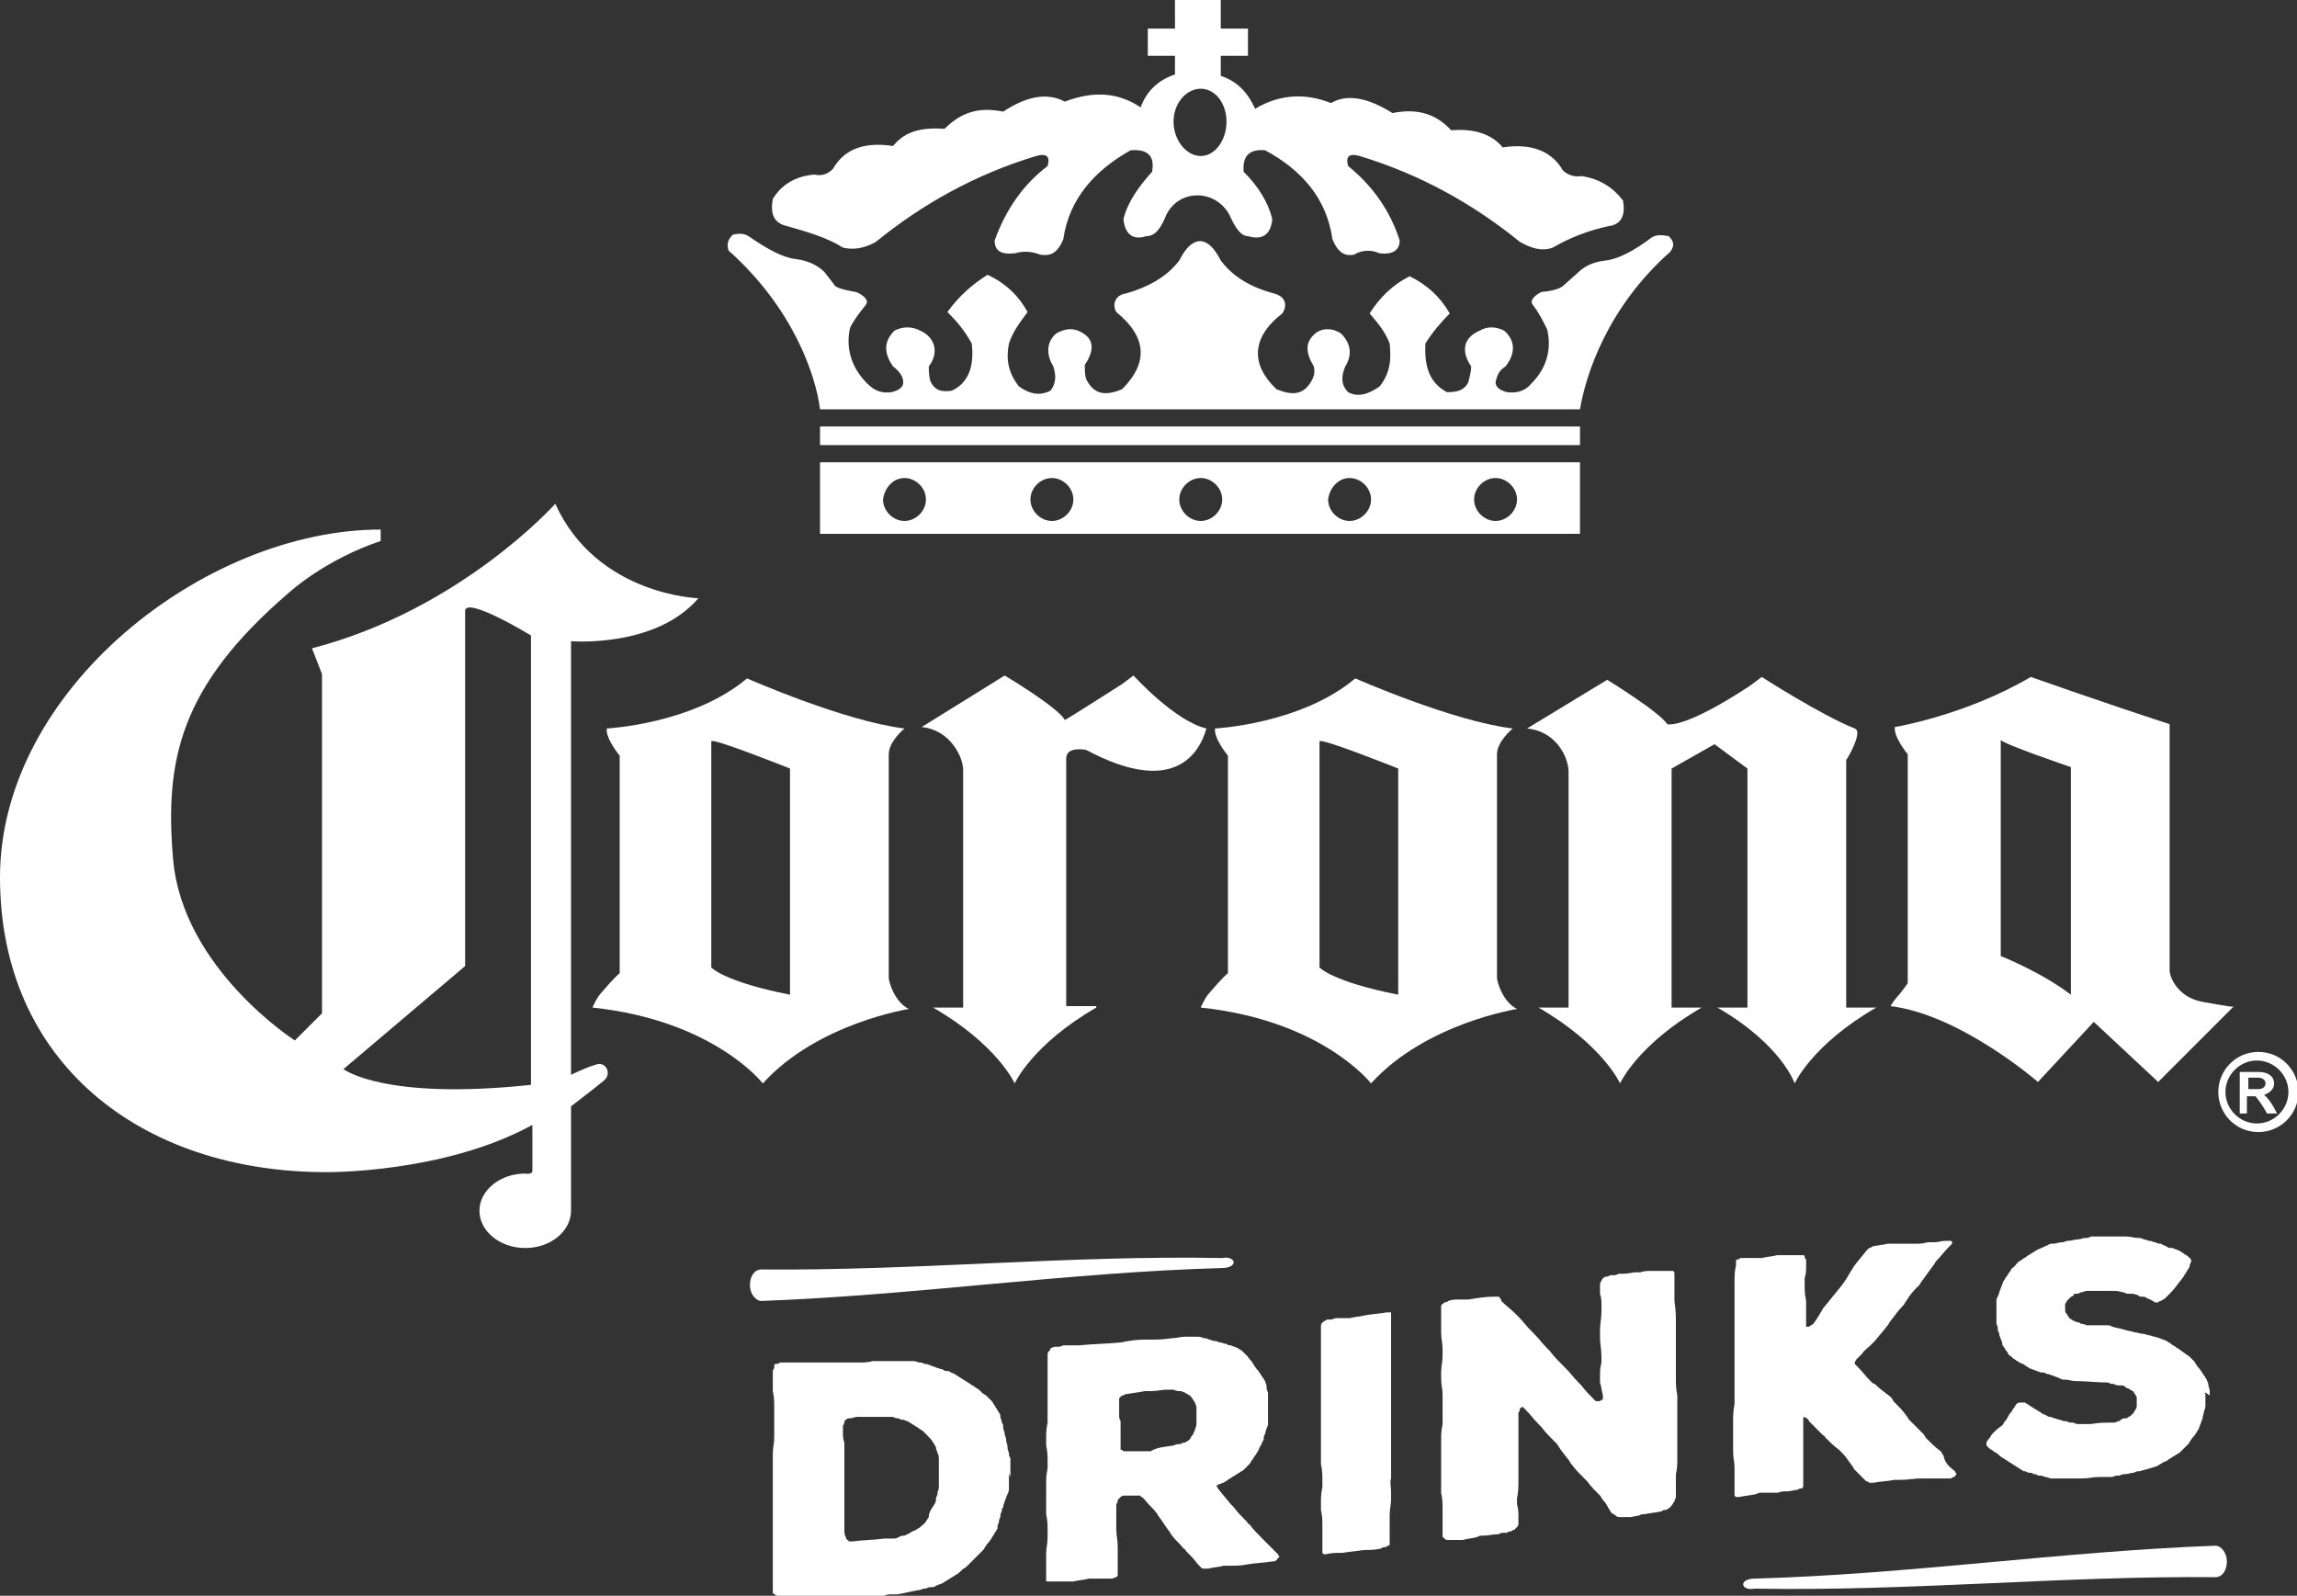 <?xml version="1.0" encoding="utf-8"?>
<!-- Generator: Adobe Illustrator 22.1.0, SVG Export Plug-In . SVG Version: 6.00 Build 0)  -->
<svg version="1.1" id="Layer_1" xmlns="http://www.w3.org/2000/svg" xmlns:xlink="http://www.w3.org/1999/xlink" x="0px" y="0px"
	 viewBox="0 0 160.5 111.5" style="enable-background:new 0 0 160.5 111.5;" xml:space="preserve">
<rect x="0" y="0" width="160.5" height="111.5" fill="#333333" stroke="none"/>
<style type="text/css">
	.st0{fill:#FFFFFF;}
</style>
<g>
	<g>
		<g>
			<path class="st0" d="M70.5,103.1c0,0.2,0,0.2,0,0.4c0,0.2,0,0.3,0,0.5c0,0.1,0,0.2-0.1,0.4c-0.1,0.2-0.1,0.3-0.2,0.5
				c0,0.1-0.1,0.2-0.1,0.4c-0.1,0.1-0.1,0.2-0.1,0.3c-0.1,0.2-0.1,0.2-0.1,0.4c-0.1,0.2-0.1,0.2-0.1,0.4c-0.1,0.1-0.1,0.2-0.1,0.4
				c-0.1,0.2-0.2,0.3-0.3,0.5c-0.1,0.1-0.1,0.2-0.2,0.3c-0.1,0.2-0.2,0.2-0.3,0.4c-0.1,0.1-0.1,0.2-0.2,0.3
				c-0.2,0.2-0.2,0.2-0.4,0.4c-0.2,0.2-0.3,0.3-0.5,0.5c-0.1,0.1-0.2,0.2-0.3,0.3c-0.2,0.1-0.3,0.2-0.5,0.4
				c-0.1,0.1-0.2,0.1-0.3,0.2c-0.2,0.1-0.3,0.2-0.5,0.3c-0.1,0.1-0.2,0.1-0.3,0.2c-0.2,0.1-0.3,0.1-0.5,0.2
				c-0.1,0.1-0.2,0.1-0.4,0.1c-0.2,0-0.2,0.1-0.4,0.1c-0.2,0-0.2,0.1-0.4,0.1c-0.6,0.1-0.9,0.2-1.5,0.3c-0.1,0-0.2,0-0.4,0
				c-0.2,0-0.3,0-0.5,0.1c-0.2,0-0.2,0-0.4,0c-0.3,0-0.5,0-0.8,0c-0.2,0-0.4,0-0.6,0c-0.2,0-0.2,0-0.4,0c-0.3,0-0.5,0-0.8,0.1
				c-0.2,0-0.4,0-0.6,0c-0.2,0-0.2,0-0.4,0c-0.1,0-0.2,0-0.4,0c-0.6,0-1.1,0-1.7,0c-0.1,0-0.2,0-0.4,0c-0.4,0-0.6-0.1-1-0.1
				c-0.1,0-0.1-0.1-0.2-0.1c0,0-0.1-0.1-0.1-0.1c0-0.1,0-0.1,0-0.2c0-0.1,0-0.2,0-0.4c0-0.1,0-0.1,0-0.2c0-0.3,0-0.4,0-0.7
				c0-0.1,0-0.2,0-0.3c0-0.2,0-0.3,0-0.5c0-0.1,0-0.2,0-0.3c0-0.1,0-0.2,0-0.4c0-0.1,0-0.2,0-0.4c0-0.5,0-0.7,0-1.2
				c0-0.1,0-0.2,0-0.4c0-0.5,0-0.7,0-1.2c0-0.1,0-0.2,0-0.3c0-0.2,0-0.3,0-0.5c0-0.1,0-0.2,0-0.3c0-0.2,0-0.2,0-0.4
				c0-0.1,0-0.2,0-0.4c0-0.2,0-0.4,0-0.6c0-0.2,0-0.2,0-0.4c0-0.1,0-0.1,0-0.2c0-0.2,0-0.2,0-0.4c0-0.5,0.1-0.7,0.1-1.2
				c0-0.1,0-0.2,0-0.4c0-0.5,0-0.7,0-1.2c0-0.1,0-0.2,0-0.4c0-0.5,0-0.7-0.1-1.2c0-0.4,0-0.5,0-0.9c0-0.1,0-0.2,0-0.4
				c0-0.1,0-0.2,0.1-0.3c0-0.1,0-0.2,0-0.2c0-0.1,0.1-0.1,0.1-0.1c0.1,0,0.2,0,0.3-0.1c0.2,0,0.2,0,0.4,0c0.1,0,0.2,0,0.4,0
				c0.2,0,0.2,0,0.4,0c0.7,0,1.4,0,2.1,0c0.2,0,0.2,0,0.4,0c0.5,0,0.7,0,1.2,0c0.1,0,0.1,0,0.2,0c0.2,0,0.3,0,0.4,0
				c0.4,0,0.6,0,1-0.1c0.1,0,0.2,0,0.4,0c0.2,0,0.2,0,0.4,0c0.2,0,0.4,0,0.6,0c0.3,0,0.5,0,0.8,0c0.2,0,0.2,0,0.4,0
				c0.2,0,0.4,0,0.6,0.1c0.2,0,0.2,0,0.4,0.1c0.1,0,0.2,0,0.4,0.1c0.3,0.1,0.5,0.2,0.9,0.3c0.1,0.1,0.2,0.1,0.4,0.1
				c0.1,0.1,0.2,0.1,0.4,0.2c0.1,0.1,0.2,0.1,0.3,0.2c0.3,0.2,0.5,0.3,0.8,0.5c0.1,0.1,0.2,0.1,0.3,0.2c0.1,0.1,0.2,0.1,0.3,0.2
				c0.2,0.2,0.3,0.3,0.5,0.4c0.1,0.1,0.1,0.1,0.2,0.2c0.1,0.1,0.1,0.1,0.2,0.2c0.1,0.1,0.1,0.2,0.2,0.3c0.1,0.2,0.2,0.3,0.3,0.5
				c0.1,0.1,0.1,0.2,0.1,0.3c0,0.1,0.1,0.2,0.1,0.4c0.1,0.1,0.1,0.2,0.1,0.4c0,0.1,0.1,0.2,0.1,0.4c0,0.1,0.1,0.2,0.1,0.4
				c0,0.2,0.1,0.3,0.1,0.5c0,0.1,0,0.2,0.1,0.4c0,0.2,0,0.2,0.1,0.4c0,0.1,0,0.2,0,0.4c0,0.2,0,0.3,0,0.5c0,0.1,0,0.2,0,0.4
				C70.5,102.9,70.5,103,70.5,103.1z M65.1,105.4c0.1-0.1,0.1-0.2,0.2-0.3c0.1-0.2,0.1-0.2,0.1-0.4c0-0.1,0.1-0.2,0.1-0.3
				c0-0.2,0.1-0.3,0.1-0.5c0-0.1,0-0.2,0-0.3c0-0.2,0-0.3,0-0.5c0-0.3,0-0.4,0-0.7c0-0.1,0-0.2,0-0.4c0-0.2,0-0.3-0.1-0.5
				c0-0.1-0.1-0.2-0.1-0.3c0-0.1,0-0.1,0-0.1c-0.1-0.1-0.1-0.2-0.2-0.3c-0.1-0.2-0.2-0.3-0.4-0.5c0,0-0.1-0.1-0.1-0.1
				c-0.1-0.1-0.1-0.1-0.2-0.2c-0.1-0.1-0.2-0.1-0.3-0.2c-0.1-0.1-0.2-0.1-0.3-0.2c-0.2-0.1-0.3-0.2-0.5-0.3c-0.1,0-0.2-0.1-0.3-0.1
				c-0.1,0-0.2,0-0.3-0.1c-0.2,0-0.2,0-0.4-0.1c-0.2,0-0.4,0-0.6,0c-0.2,0-0.2,0-0.4,0c-0.2,0-0.4,0-0.6,0c-0.2,0-0.3,0-0.5,0
				c-0.1,0-0.2,0-0.4,0c-0.2,0-0.3,0.1-0.5,0.1c-0.1,0-0.2,0-0.3,0.1c0,0-0.1,0.1-0.1,0.1c0,0.1,0,0.2-0.1,0.3c0,0.1,0,0.1,0,0.2
				c0,0.1,0,0.2,0,0.3c0,0.3,0,0.4,0.1,0.7c0,0.1,0,0.2,0,0.4c0,0.2,0,0.3,0,0.5c0,0.1,0,0.2,0,0.4c0,0.1,0,0.2,0,0.4
				c0,0.1,0,0.2,0,0.4c0,0.2,0,0.3,0,0.5c0,0.4,0,0.7,0,1.1c0,0.2,0,0.2,0,0.4c0,0.1,0,0.2,0,0.4c0,0.2,0,0.3,0,0.5
				c0,0.1,0,0.2,0,0.3c0,0.2,0,0.3,0,0.5c0,0.1,0,0.2,0,0.3c0,0.2,0,0.3,0.1,0.5c0,0.1,0.1,0.2,0.1,0.2c0.1,0,0.1,0.1,0.1,0.1
				c0.1,0,0.2,0,0.3,0c0.7-0.1,1.5-0.1,2.2-0.2c0.2,0,0.3,0,0.6,0c0.2,0,0.2,0,0.4-0.1c0.2-0.1,0.2-0.1,0.4-0.1
				c0.2-0.1,0.2-0.1,0.4-0.2c0.1-0.1,0.2-0.1,0.4-0.2c0.1-0.1,0.2-0.1,0.3-0.2c0.2-0.2,0.3-0.2,0.4-0.4c0.1-0.1,0.1-0.2,0.2-0.3
				C64.9,105.7,65,105.6,65.1,105.4z"/>
			<path class="st0" d="M89.2,109c-0.1,0.1-0.2,0.1-0.3,0.1c-0.6,0.1-1.1,0.1-1.7,0.2c-0.5,0.1-0.8,0.1-1.3,0.1c-0.2,0-0.2,0-0.4,0
				c-0.4,0.1-0.6,0.1-1.1,0.2c-0.1,0-0.2,0-0.3,0c-0.1,0-0.1,0-0.2-0.1c-0.1-0.1-0.1-0.1-0.2-0.2c-0.3-0.4-0.5-0.6-0.8-0.9
				c-0.1-0.1-0.1-0.2-0.2-0.2c-0.3-0.4-0.5-0.5-0.8-0.9c-0.1-0.1-0.1-0.2-0.2-0.3c-0.3-0.4-0.4-0.6-0.7-1c-0.1-0.1-0.1-0.2-0.2-0.3
				c-0.3-0.4-0.5-0.5-0.8-0.9c-0.1-0.1-0.1-0.1-0.2-0.2c-0.1,0-0.1,0-0.1-0.1c-0.1,0-0.2,0-0.3,0c-0.3,0-0.5,0-0.8,0
				c-0.1,0-0.2,0-0.3,0.1c-0.1,0.1-0.1,0.1-0.2,0.2c0,0.1,0,0.2-0.1,0.3c0,0.5,0,0.8,0,1.3c0,0.1,0,0.2,0,0.4c0,0.5,0.1,0.8,0.1,1.3
				c0,0.1,0,0.2,0,0.4c0,0.2,0,0.3,0,0.5c0,0.1,0,0.2,0,0.4c0,0.1,0,0.2,0,0.4c0,0.1,0,0.2,0,0.3c0,0-0.1,0.1-0.1,0.1
				c-0.1,0-0.2,0.1-0.3,0.1c-0.2,0-0.2,0-0.4,0c-0.5,0-0.7,0-1.2,0c-0.4,0.1-0.7,0.1-1.1,0.2c-0.2,0-0.2,0-0.4,0c-0.4,0-0.7,0-1.1,0
				c-0.1,0-0.2,0-0.3,0c-0.1,0-0.1,0-0.1-0.1c0-0.1,0-0.1,0-0.2c0-0.1,0-0.2,0-0.3c0-0.1,0-0.2,0-0.3c0-0.2,0-0.4,0-0.6
				c0-0.1,0-0.2,0-0.4c0-0.5,0.1-0.7,0.1-1.2c0-0.1,0-0.2,0-0.4c0-0.5,0-0.7-0.1-1.2c0-0.1,0-0.2,0-0.4c0-0.5,0-0.7,0-1.2
				c0-0.1,0-0.2,0-0.4c0-0.5,0-0.7,0.1-1.2c0-0.1,0-0.2,0-0.4c0-0.5,0-0.7-0.1-1.2c0-0.1,0-0.2,0-0.4c0-0.5,0-0.7,0.1-1.2
				c0-0.1,0-0.2,0-0.4c0-0.5,0-0.7,0-1.2c0-0.1,0-0.2,0-0.4c0-0.5,0-0.7,0-1.2c0-0.1,0-0.2,0-0.4c0-0.3,0-0.4,0-0.7
				c0-0.1,0-0.2,0-0.3c0-0.1,0-0.1,0-0.1c0-0.1,0-0.2,0.1-0.3c0.1-0.1,0.1-0.1,0.1-0.2c0.1,0,0.2-0.1,0.3-0.1c0.1,0,0.1,0,0.2,0
				c0.1,0,0.2,0,0.4-0.1c0.4,0,0.6,0,1.1,0c1-0.1,1.9-0.1,2.9-0.2c0.5-0.1,1.1-0.2,1.6-0.2c0.2,0,0.2,0,0.4,0c0.6,0,0.9,0,1.6-0.1
				c0.4,0,0.5-0.1,0.9-0.1c0.2,0,0.2,0,0.4,0c0.1,0,0.2,0,0.4,0c0.2,0,0.3,0,0.5,0.1c0.1,0,0.2,0,0.4,0.1c0.1,0,0.2,0.1,0.4,0.1
				c0.2,0,0.2,0.1,0.4,0.1c0.1,0,0.2,0.1,0.4,0.1c0.1,0.1,0.2,0.1,0.3,0.1c0.2,0.1,0.3,0.1,0.5,0.2c0.1,0.1,0.2,0.1,0.3,0.2
				c0.1,0.1,0.1,0.1,0.2,0.2c0.1,0.1,0.1,0.1,0.2,0.2c0.1,0.2,0.2,0.2,0.3,0.4c0.1,0.1,0.1,0.2,0.2,0.3c0.1,0.2,0.2,0.2,0.3,0.4
				c0.1,0.1,0.1,0.2,0.2,0.3c0.1,0.1,0.1,0.2,0.2,0.3c0,0.1,0.1,0.2,0.1,0.4c0,0.1,0,0.2,0.1,0.4c0,0.1,0,0.2,0,0.4
				c0,0.2,0,0.3,0,0.5c0,0.1,0,0.2,0,0.4c0,0.1,0,0.2,0,0.4c0,0.2,0,0.2,0,0.4c0,0.2,0,0.2-0.1,0.4c0,0.1-0.1,0.2-0.1,0.4
				c-0.1,0.1-0.1,0.2-0.1,0.4c-0.1,0.1-0.1,0.2-0.2,0.4c-0.1,0.1-0.1,0.2-0.2,0.4c-0.1,0.1-0.1,0.2-0.2,0.3
				c-0.1,0.1-0.1,0.2-0.2,0.3c-0.1,0.1-0.1,0.2-0.2,0.3c-0.2,0.2-0.2,0.2-0.4,0.4c-0.1,0.1-0.2,0.1-0.3,0.2
				c-0.2,0.1-0.3,0.2-0.5,0.3c-0.1,0.1-0.2,0.1-0.3,0.2c-0.1,0.1-0.2,0.1-0.3,0.2c-0.1,0-0.2,0.1-0.3,0.1c-0.1,0-0.1,0.1-0.2,0.1
				c0,0.1,0.1,0.1,0.1,0.2c0.3,0.4,0.5,0.6,0.9,1.1c0.1,0.1,0.1,0.1,0.2,0.2c0.3,0.4,0.5,0.6,0.9,1c0.1,0.1,0.1,0.2,0.2,0.2
				c0.3,0.4,0.5,0.6,0.9,1c0.1,0.1,0.1,0.1,0.2,0.2c0.3,0.3,0.4,0.4,0.7,0.7c0.1,0.1,0.1,0.1,0.2,0.2c0,0.1,0.1,0.1,0.1,0.2
				C89.3,108.8,89.3,108.9,89.2,109z M82,101c0.2-0.1,0.3-0.1,0.5-0.1c0.1-0.1,0.2-0.1,0.3-0.1c0.1-0.1,0.2-0.1,0.3-0.2
				c0.1-0.1,0.1-0.2,0.2-0.3c0.1-0.1,0.1-0.2,0.2-0.4c0-0.1,0.1-0.2,0.1-0.4c0-0.1,0-0.2,0-0.4c0-0.2,0-0.2,0-0.4c0-0.2,0-0.2,0-0.4
				c0-0.1-0.1-0.2-0.1-0.3c-0.1-0.1-0.1-0.2-0.2-0.3c-0.1-0.1-0.1-0.2-0.2-0.2c-0.1-0.1-0.2-0.1-0.3-0.2c-0.1,0-0.2-0.1-0.3-0.1
				c-0.2,0-0.3,0-0.5-0.1c-0.2,0-0.2,0-0.4,0c-0.5,0-0.7,0.1-1.2,0.1c-0.2,0-0.2,0-0.4,0c-0.5,0.1-0.7,0.1-1.2,0.2
				c-0.1,0-0.2,0-0.3,0.1c-0.1,0-0.1,0-0.2,0.1c-0.1,0.1-0.1,0.1-0.1,0.1c0,0.1,0,0.2,0,0.3c0,0.2,0,0.3,0,0.5c0,0.1,0,0.2,0,0.4
				c0,0.2,0,0.2,0.1,0.4c0,0.2,0,0.2,0,0.4c0,0.5,0,0.8,0,1.3c0,0.1,0,0.2,0,0.2c0,0.1,0,0.1,0,0.1c0.1,0,0.1,0,0.2,0.1
				c0.1,0,0.2,0,0.3,0c0.5,0,0.7,0,1.2,0c0.2,0,0.2,0,0.4,0C80.9,101.1,81.4,101.1,82,101z"/>
			<path class="st0" d="M97.2,104.3c0,0.1,0,0.2,0,0.4c0,0.5-0.1,0.7-0.1,1.2c0,0.1,0,0.2,0,0.4c0,0.5,0,0.8,0,1.3
				c0,0.1,0,0.2,0,0.3c0,0,0,0.1-0.1,0.1c-0.1,0-0.1,0.1-0.2,0.1c-0.1,0-0.2,0-0.3,0.1c-0.5,0.1-0.7,0.1-1.2,0.1
				c-0.6,0.1-0.9,0.1-1.5,0.2c-0.5,0-0.7,0-1.2,0.1c-0.1,0-0.1,0-0.1,0c0,0,0,0-0.1-0.1c0-0.1,0-0.1,0-0.2c0-0.2,0-0.3,0-0.6
				c0-0.1,0-0.2,0-0.4c0-0.1,0-0.2,0-0.3c0-0.1,0-0.2,0-0.3c0-0.5,0-0.7-0.1-1.2c0-0.1,0-0.2,0-0.4c0-0.5,0-0.7,0.1-1.2
				c0-0.1,0-0.2,0-0.4c0-0.5,0-0.7-0.1-1.2c0-0.1,0-0.2,0-0.4c0-0.5,0-0.7,0-1.2c0-0.7,0-1.3,0-2c0-0.5,0-0.8,0-1.2
				c0-0.1,0-0.2,0-0.4c0-0.5,0-0.7,0-1.2c0-0.7,0-1.3,0-2c0-0.5,0-0.7,0-1.2c0-0.1,0-0.2,0.1-0.3c0.1,0,0.1-0.1,0.1-0.1
				c0.1,0,0.1,0,0.2-0.1c0.1,0,0.1,0,0.2,0c0.1,0,0.2,0,0.4-0.1c0.2,0,0.3,0,0.6,0c0.2,0,0.2,0,0.4,0c0.4-0.1,0.7-0.1,1.1-0.2
				c0.6-0.1,0.9-0.1,1.5-0.2c0.1,0,0.2,0,0.3,0c0,0.1,0,0.1,0,0.1c0,0.1,0,0.1,0,0.2c0,0.2,0,0.4,0,0.6c0,0.1,0,0.2,0,0.4
				c0,0.7,0,1.5,0,2.2c0,0.5,0,0.7,0,1.2c0,0.1,0,0.2,0,0.4c0,0.5,0,0.8,0,1.3c0,0.1,0,0.2,0,0.4c0,0.5,0,0.7,0,1.2
				c0,0.1,0,0.2,0,0.4c0,0.5,0,0.7,0,1.2c0,0.7,0,1.3,0,2C97.1,103.6,97.2,103.8,97.2,104.3z"/>
			<path class="st0" d="M117.1,92.4c0,0.1,0,0.2,0,0.4c0,1.1,0,2.2,0,3.4c0,0.5,0,0.8,0.1,1.3c0,0.1,0,0.2,0,0.4c0,1,0,2,0,3
				c0,0.2,0,0.2,0,0.4c0,0.1,0,0.1,0,0.2c0,0.2,0,0.2,0,0.4c0,0.4,0,0.7-0.1,1.1c0,0.5,0,0.8,0,1.3c0,0.1,0,0.2,0,0.3
				c0,0.1-0.1,0.2-0.1,0.3c-0.1,0.1-0.1,0.2-0.2,0.3c-0.1,0.1-0.1,0.1-0.2,0.2c-0.1,0-0.1,0.1-0.2,0.1c-0.1,0-0.2,0-0.3,0.1
				c-0.5,0.1-0.7,0.1-1.2,0.2c-0.2,0-0.2,0-0.4,0.1c-0.2,0-0.4,0.1-0.6,0.1c-0.2,0-0.2,0-0.4,0c-0.1,0-0.2,0-0.3,0
				c-0.1,0-0.2,0-0.3-0.1c-0.1-0.1-0.2-0.1-0.3-0.2c-0.1-0.1-0.1-0.2-0.2-0.3c-0.1-0.2-0.2-0.4-0.4-0.6c-0.1-0.1-0.1-0.2-0.2-0.3
				c-0.4-0.4-0.6-0.6-0.9-1c-0.1-0.1-0.1-0.1-0.2-0.2c-0.4-0.4-0.6-0.6-0.9-1c-0.1-0.1-0.1-0.2-0.2-0.3c-0.3-0.4-0.5-0.6-0.8-1.1
				c-0.1-0.1-0.1-0.1-0.2-0.2c-0.4-0.4-0.6-0.6-0.9-1c-0.1-0.1-0.1-0.1-0.2-0.2c-0.4-0.4-0.5-0.6-0.9-1c-0.1-0.1-0.1-0.1-0.2-0.2
				c-0.1,0-0.1,0.1-0.2,0.1c0,0.1,0,0.2-0.1,0.3c0,0.5,0,0.7,0,1.1c0,0.1,0,0.2,0,0.4c0,0.5,0,0.7,0,1.1c0,0.1,0,0.2,0,0.4
				c0,0.5,0,0.8,0,1.3c0,0.1,0,0.2,0,0.4c0,0.5,0,0.8-0.1,1.3c0,0.1,0,0.2,0,0.4c0.1,0.4,0.1,0.5,0.1,0.9c0,0.1,0,0.2,0,0.4
				c0,0.1,0,0.2-0.1,0.3c-0.1,0.1-0.1,0.1-0.2,0.2c-0.1,0-0.1,0-0.2,0.1c-0.1,0-0.2,0-0.3,0.1c-0.1,0-0.1,0-0.2,0
				c-0.2,0-0.2,0-0.4,0.1c-0.4,0-0.7,0.1-1.1,0.1c-0.2,0-0.2,0-0.4,0.1c-0.4,0.1-0.6,0.1-1,0.2c-0.2,0-0.2,0-0.4,0
				c-0.1,0-0.2,0-0.4,0c-0.1,0-0.2,0-0.3,0c-0.1,0-0.1-0.1-0.2-0.1c0-0.1-0.1-0.1-0.1-0.1c0-0.1,0-0.1,0-0.2c0-0.1,0-0.1,0-0.2
				c0-0.1,0-0.2,0-0.3c0-0.3,0-0.5,0-0.8c0-0.1,0-0.2,0-0.4c0-0.5,0-0.7-0.1-1.2c0-0.1,0-0.2,0-0.4c0-0.9,0-1.9,0-2.8
				c0-0.1,0-0.2,0-0.4c0-0.5,0-0.7,0.1-1.2c0-0.1,0-0.2,0-0.4c0-0.6,0-0.9,0-1.6c0-0.5-0.1-0.7-0.1-1.2c0-0.1,0-0.2,0-0.4
				c0-0.5,0.1-0.7,0.1-1.2c0-0.1,0-0.2,0-0.4c0-0.5-0.1-0.7-0.1-1.2c0-0.1,0-0.2,0-0.4c0-0.2,0-0.3,0-0.5c0-0.1,0-0.2,0-0.3
				c0-0.1,0-0.2,0-0.3c0-0.1,0-0.2,0-0.3c0-0.1,0-0.1,0.1-0.2c0.1,0,0.1-0.1,0.1-0.1c0.1,0,0.2,0,0.3-0.1c0.3-0.1,0.4-0.1,0.7-0.1
				c0.3,0,0.4,0,0.7,0c0.6-0.1,1.2-0.2,1.8-0.2c0.1,0,0.2,0,0.3,0c0,0,0.1,0,0.1,0.1c0.1,0.1,0.1,0.1,0.1,0.2c0.4,0.4,0.6,0.5,1,0.9
				c0.1,0.1,0.1,0.1,0.2,0.2c0.4,0.4,0.5,0.6,0.9,1c0.1,0.1,0.1,0.1,0.2,0.2c0.4,0.4,0.5,0.6,0.9,1c0.1,0.1,0.1,0.1,0.2,0.2
				c0.3,0.4,0.5,0.6,0.9,1c0.1,0.1,0.1,0.1,0.2,0.2c0.4,0.4,0.5,0.6,0.9,1c0.1,0.1,0.1,0.1,0.2,0.2c0.3,0.4,0.5,0.6,0.9,1
				c0.1,0.1,0.1,0.1,0.2,0.1c0.1,0,0.1,0,0.2,0c0.1-0.1,0.1-0.1,0.2-0.1c0-0.1,0-0.2,0-0.3c-0.1-0.4-0.1-0.6-0.2-0.9
				c0-0.1,0-0.2,0-0.4c0-0.4,0-0.6,0.1-1c0-0.1,0-0.2,0-0.4c0-0.6-0.1-0.8-0.1-1.4c0-0.1,0-0.2,0-0.4c0-0.6,0.1-0.8,0.1-1.4
				c0-0.1,0-0.2,0-0.4c0-0.3,0-0.5-0.1-0.8c0-0.2,0-0.3,0-0.6c0-0.1,0-0.2,0.1-0.3c0-0.1,0.1-0.1,0.1-0.2c0.1,0,0.1-0.1,0.2-0.1
				c0.1,0,0.2,0,0.3-0.1c0.1,0,0.1,0,0.2,0c0.2,0,0.2,0,0.4-0.1c0.4,0,0.6,0,1.1-0.1c0.2,0,0.2,0,0.4,0c0.3-0.1,0.5-0.1,0.8-0.1
				c0.1,0,0.2,0,0.4,0c0.2,0,0.3,0,0.6,0c0.1,0,0.2,0,0.3,0c0.1,0,0.1,0,0.2,0c0.1,0.1,0.1,0.1,0.1,0.1c0,0.1,0,0.2,0,0.3
				c0,0.1,0,0.1,0,0.2c0,0.2,0,0.2,0,0.4c0,0.3,0,0.4,0,0.7c0,0.1,0,0.2,0,0.4C117.1,91.6,117.1,91.9,117.1,92.4z"/>
			<path class="st0" d="M136.6,102.8c0,0.1,0.1,0.1,0.1,0.2c0,0,0,0.1-0.1,0.1c0,0.1,0,0.1-0.1,0.1c-0.1,0-0.1,0.1-0.2,0.1
				c-0.1,0-0.2,0-0.3,0c-0.5,0-0.8,0-1.3,0c-0.2,0-0.2,0-0.4,0c-0.6,0-0.9,0.1-1.5,0.1c-0.2,0-0.2,0-0.4,0c-0.6,0.1-0.9,0.1-1.5,0.2
				c-0.1,0-0.2,0-0.3,0c-0.1-0.1-0.1-0.1-0.2-0.1c-0.3-0.3-0.5-0.5-0.8-0.8c-0.1-0.1-0.1-0.2-0.2-0.3c-0.3-0.4-0.4-0.6-0.7-0.9
				c-0.1-0.1-0.1-0.1-0.2-0.2c-0.4-0.3-0.6-0.5-0.9-0.8c-0.1-0.1-0.1-0.2-0.2-0.2c-0.3-0.3-0.5-0.5-0.8-0.8
				c-0.1-0.1-0.1-0.1-0.2-0.2c0-0.1-0.1-0.1-0.1-0.2c-0.1,0-0.1,0-0.2-0.1c-0.1,0-0.1,0.1-0.1,0.1c0,0.1,0,0.2,0,0.3
				c0,0.6,0,0.9,0,1.6c0,0.5,0,0.7,0,1.2c0,0.1,0,0.2,0,0.4c0,0.2,0,0.3,0,0.5c0,0.1,0,0.2,0,0.3c0,0.1,0,0.2,0,0.3
				c0,0.1,0,0.1,0,0.2c0,0-0.1,0.1-0.1,0.1c-0.1,0-0.2,0-0.3,0.1c-0.3,0-0.4,0.1-0.7,0.1c-0.3,0-0.4,0-0.7,0.1c-0.4,0-0.7,0-1.1,0
				c-0.2,0-0.2,0-0.4,0.1c-0.5,0.1-0.7,0.1-1.2,0.2c-0.1,0-0.1,0-0.2,0c0,0-0.1-0.1-0.1-0.1c0-0.1,0-0.1,0-0.2c0-0.1,0-0.2,0-0.3
				c0-0.1,0-0.2,0-0.4c0-0.2,0-0.3,0-0.6c0-0.2,0-0.2,0-0.4c0-0.5-0.1-0.7-0.1-1.2c0-0.6,0-1,0-1.6c0-0.1,0-0.2,0-0.4
				c0-0.5,0-0.8,0.1-1.3c0-0.1,0-0.2,0-0.4c0-0.6,0-1,0-1.6c0-0.5,0-0.7,0-1.2c0-0.1,0-0.2,0-0.4c0-0.5,0-0.8,0-1.3
				c0-0.1,0-0.2,0-0.4c0-0.9,0-1.9,0-2.8c0-0.1,0-0.2,0-0.4c0-0.5,0-0.7,0.1-1.2c0-0.1,0-0.2,0-0.3c0,0,0-0.1,0.1-0.1
				c0.1,0,0.1,0,0.2-0.1c0.1,0,0.2,0,0.4,0c0.3,0,0.4,0,0.7,0c0.2,0,0.2,0,0.4,0c0.4-0.1,0.7-0.1,1.1-0.2c0.2,0,0.2,0,0.4,0
				c0.4,0,0.7,0,1.1,0c0.1,0,0.2,0,0.3,0c0,0,0.1,0,0.1,0.1c0,0.1,0,0.1,0.1,0.2c0,0.1,0,0.1,0,0.2c0,0.1,0,0.2,0,0.3
				c0,0.3,0,0.5-0.1,0.8c0,0.1,0,0.2,0,0.4c0,0.5,0,0.7,0.1,1.2c0,0.1,0,0.2,0,0.4c0,0.5,0,0.7,0,1.2c0,0.1,0,0.1,0,0.2
				c0.1,0,0.1,0,0.2,0c0.1-0.1,0.2-0.1,0.3-0.2c0.3-0.4,0.4-0.6,0.7-1.1c0.4-0.5,0.9-1.1,1.3-1.6c0.3-0.4,0.4-0.6,0.7-1.1
				c0.1-0.1,0.1-0.2,0.2-0.3c0.3-0.4,0.5-0.6,0.8-1c0.1-0.1,0.1-0.1,0.2-0.2c0.1,0,0.1,0,0.2-0.1c0.4-0.1,0.7-0.1,1.1-0.2
				c0.2,0,0.2,0,0.4,0c0.6,0,0.9,0,1.5,0c0.4,0,0.5,0,0.9-0.1c0.2,0,0.2,0,0.4,0c0.4,0,0.5-0.1,0.9-0.1c0.1,0,0.2,0,0.3,0
				c0,0,0.1,0,0.1,0.1c0,0,0,0,0,0c0,0,0,0,0,0.1c-0.1,0.1-0.1,0.1-0.2,0.2c-0.4,0.4-0.5,0.6-0.9,1c-0.1,0.1-0.1,0.2-0.2,0.3
				c-0.3,0.4-0.5,0.7-0.8,1.1c-0.1,0.1-0.1,0.2-0.2,0.3c-0.4,0.4-0.6,0.6-0.9,1.1c-0.1,0.1-0.1,0.2-0.2,0.3
				c-0.4,0.4-0.5,0.6-0.9,1.1c-0.1,0.1-0.1,0.2-0.2,0.3c-0.3,0.4-0.5,0.6-0.9,1.1c-0.1,0.1-0.2,0.2-0.3,0.3
				c-0.2,0.2-0.4,0.3-0.6,0.6c-0.1,0.1-0.2,0.2-0.3,0.3c-0.1,0.1-0.1,0.1-0.1,0.1c0,0.1-0.1,0.1-0.1,0.2c0,0.1,0,0.1,0,0.1
				c0.1,0.1,0.1,0.1,0.2,0.2c0.4,0.4,0.5,0.6,0.9,1c0.1,0.1,0.2,0.2,0.3,0.2c0.4,0.4,0.6,0.5,1.1,0.9c0.1,0.1,0.1,0.1,0.2,0.3
				c0.4,0.4,0.6,0.6,0.9,1c0.1,0.1,0.1,0.2,0.2,0.3c0.4,0.4,0.6,0.6,1,1c0.1,0.1,0.1,0.2,0.2,0.3c0.4,0.4,0.6,0.6,1,0.9
				c0.1,0.1,0.1,0.2,0.2,0.3C135.9,102.2,136.1,102.4,136.6,102.8z"/>
			<path class="st0" d="M154.1,97.4c0,0.2,0,0.2,0,0.4c0,0.2,0,0.2,0,0.4c0,0.1,0,0.2-0.1,0.4c0,0.2-0.1,0.3-0.1,0.5
				c0,0.1-0.1,0.2-0.1,0.3c-0.1,0.2-0.1,0.3-0.2,0.5c-0.1,0.1-0.1,0.2-0.2,0.3c-0.1,0.2-0.2,0.2-0.3,0.4c-0.1,0.1-0.1,0.2-0.2,0.3
				c-0.1,0.1-0.2,0.2-0.3,0.3c-0.1,0.1-0.2,0.2-0.3,0.3c-0.2,0.1-0.3,0.2-0.5,0.3c-0.1,0.1-0.2,0.1-0.3,0.2
				c-0.1,0.1-0.2,0.1-0.4,0.2c-0.1,0.1-0.2,0.1-0.3,0.2c-0.2,0.1-0.3,0.1-0.6,0.2c-0.3,0.1-0.4,0.1-0.7,0.2c-0.2,0-0.2,0-0.4,0.1
				c-0.2,0-0.4,0.1-0.6,0.1c-0.1,0-0.2,0-0.4,0.1c-0.2,0-0.3,0-0.5,0.1c-0.1,0-0.2,0-0.3,0c-0.2,0-0.3,0-0.6,0
				c-0.5,0-0.7,0.1-1.2,0.1c-0.2,0-0.3,0-0.5,0c-0.1,0-0.2,0-0.3,0c-0.2,0-0.3,0-0.6,0c-0.1,0-0.2,0-0.4,0c-0.2,0-0.2,0-0.4,0
				c-0.1,0-0.2-0.1-0.4-0.1c-0.2-0.1-0.3-0.1-0.5-0.1c-0.1-0.1-0.2-0.1-0.3-0.1c-0.1-0.1-0.2-0.1-0.4-0.1c-0.1-0.1-0.2-0.1-0.3-0.1
				c-0.1-0.1-0.2-0.1-0.3-0.2c-0.3-0.2-0.5-0.3-0.8-0.5c-0.1-0.1-0.2-0.1-0.3-0.2c-0.2-0.1-0.3-0.2-0.4-0.3
				c-0.1-0.1-0.2-0.1-0.3-0.2c-0.1-0.1-0.2-0.1-0.3-0.2c-0.1-0.1-0.1-0.1-0.2-0.2c0-0.1,0-0.1,0-0.2c0-0.1,0.1-0.1,0.1-0.2
				c0,0,0.1-0.1,0.1-0.1c0.1-0.1,0.1-0.2,0.2-0.3c0.3-0.3,0.4-0.4,0.7-0.6c0.1-0.1,0.1-0.2,0.2-0.3c0.2-0.2,0.2-0.4,0.4-0.6
				c0.1-0.1,0.1-0.2,0.2-0.3c0.1-0.1,0.1-0.2,0.2-0.3c0.1-0.1,0.2-0.1,0.3-0.1c0.1,0,0.2,0,0.3,0c0.1,0.1,0.2,0.1,0.3,0.2
				c0.3,0.2,0.5,0.3,0.8,0.5c0.1,0.1,0.2,0.1,0.4,0.2c0.1,0.1,0.2,0.1,0.3,0.1c0.2,0.1,0.3,0.1,0.6,0.2c0.1,0,0.2,0.1,0.4,0.1
				c0.2,0,0.2,0.1,0.4,0.1c0.2,0,0.2,0,0.4,0.1c0.2,0,0.3,0,0.6,0c0.2,0,0.2,0,0.4,0c0.6-0.1,0.9-0.1,1.5-0.1c0.2,0,0.2,0,0.4-0.1
				c0.1,0,0.1,0,0.2-0.1c0.1-0.1,0.2-0.1,0.4-0.1c0.1-0.1,0.2-0.1,0.3-0.2c0.1-0.1,0.1-0.1,0.2-0.2c0-0.1,0.1-0.1,0.1-0.2
				c0.1-0.1,0.1-0.2,0.1-0.3c0-0.2,0-0.2,0-0.4c0-0.1,0-0.1,0-0.2c-0.1-0.1-0.1-0.2-0.2-0.3c0-0.1-0.1-0.1-0.1-0.1
				c-0.1-0.1-0.2-0.1-0.3-0.2c-0.1,0-0.1,0-0.2-0.1c-0.1-0.1-0.2-0.1-0.4-0.1c-0.2,0-0.2,0-0.4-0.1c-0.2,0-0.2,0-0.4-0.1
				c-0.8,0-1.5-0.1-2.3-0.1c-0.3,0-0.4-0.1-0.7-0.1c-0.2,0-0.2,0-0.4-0.1c-0.2-0.1-0.3-0.1-0.5-0.2c-0.1,0-0.2-0.1-0.4-0.1
				c-0.1-0.1-0.2-0.1-0.4-0.1c-0.3-0.1-0.5-0.2-0.8-0.3c-0.1-0.1-0.2-0.1-0.3-0.2c-0.1-0.1-0.2-0.1-0.4-0.2
				c-0.1-0.1-0.2-0.1-0.3-0.2c-0.2-0.1-0.2-0.2-0.4-0.3c-0.1-0.1-0.1-0.2-0.2-0.3c-0.1-0.1-0.1-0.2-0.2-0.3
				c-0.1-0.1-0.1-0.2-0.1-0.3c-0.1-0.2-0.1-0.3-0.2-0.5c0-0.1,0-0.2-0.1-0.3c0-0.2,0-0.3-0.1-0.5c0-0.3,0-0.4,0-0.7
				c0-0.1,0-0.2,0-0.4c0-0.2,0-0.3,0-0.5c0-0.1,0-0.2,0.1-0.3c0-0.1,0.1-0.2,0.1-0.3c0-0.1,0.1-0.2,0.1-0.3c0.1-0.2,0.1-0.3,0.2-0.5
				c0.1-0.1,0.1-0.2,0.2-0.3c0.1-0.1,0.1-0.2,0.2-0.3c0.1-0.1,0.1-0.2,0.2-0.3c0.2-0.1,0.2-0.2,0.4-0.4c0.1-0.1,0.2-0.1,0.3-0.2
				c0.1-0.1,0.2-0.1,0.3-0.2c0.1-0.1,0.2-0.1,0.3-0.2c0.2-0.1,0.3-0.2,0.5-0.3c0.3-0.1,0.4-0.2,0.7-0.3c0.1-0.1,0.2-0.1,0.4-0.1
				c0.2,0,0.3-0.1,0.6-0.1c0.2,0,0.2-0.1,0.4-0.1c0.3,0,0.4-0.1,0.7-0.1c0.2,0,0.3-0.1,0.5-0.1c0.2,0,0.2,0,0.4-0.1
				c0.1,0,0.2,0,0.4,0c0.2,0,0.2,0,0.4,0c0.3,0,0.4,0,0.7,0c0.1,0,0.2,0,0.4,0c0.1,0,0.1,0,0.2,0c0.2,0,0.2,0,0.4,0
				c0.3,0,0.5,0.1,0.8,0.1c0.2,0,0.2,0,0.4,0.1c0.2,0,0.2,0.1,0.4,0.1c0.2,0,0.2,0.1,0.4,0.1c0.2,0.1,0.2,0.1,0.4,0.1
				c0.1,0.1,0.2,0.1,0.4,0.2c0.1,0.1,0.2,0.1,0.4,0.1c0.2,0.1,0.3,0.1,0.5,0.2c0.1,0.1,0.2,0.1,0.3,0.2c0.1,0.1,0.2,0.1,0.3,0.2
				c0.1,0.1,0.1,0.1,0.2,0.2c0,0.1,0,0.1,0,0.2c-0.1,0.1-0.1,0.2-0.1,0.3c-0.1,0.2-0.2,0.3-0.3,0.5c-0.1,0.1-0.1,0.2-0.2,0.3
				c-0.4,0.5-0.5,0.7-0.9,1.1c-0.1,0.1-0.2,0.2-0.3,0.3c-0.1,0.1-0.2,0.1-0.3,0.2c-0.1,0-0.1,0-0.2,0.1c-0.1,0-0.1,0-0.2,0
				c-0.1,0-0.1-0.1-0.2-0.1c-0.1-0.1-0.2-0.1-0.4-0.2c-0.1-0.1-0.2-0.1-0.4-0.1c-0.1,0-0.1,0-0.2-0.1c-0.1,0-0.2-0.1-0.4-0.1
				c-0.1,0-0.1,0-0.2,0c-0.2,0-0.2,0-0.4-0.1c-0.2,0-0.3-0.1-0.6-0.1c-0.2,0-0.2,0-0.4,0c-0.2,0-0.4,0-0.6,0c-0.2,0-0.4,0-0.6,0
				c-0.2,0-0.2,0-0.4,0c-0.2,0-0.2,0.1-0.4,0.1c-0.2,0.1-0.2,0.1-0.4,0.1c-0.1,0-0.1,0-0.1,0.1c-0.1,0.1-0.2,0.1-0.3,0.2
				c0,0.1-0.1,0.1-0.1,0.1c-0.1,0.1-0.1,0.2-0.2,0.3c0,0.1,0,0.2,0,0.4c0,0.1,0,0.2,0.1,0.3c0.1,0.1,0.1,0.2,0.2,0.3
				c0.1,0.1,0.2,0.1,0.3,0.2c0.1,0,0.2,0.1,0.3,0.1c0.1,0,0.1,0,0.2,0.1c0.1,0,0.2,0,0.4,0.1c0.2,0,0.4,0,0.6,0c0.3,0,0.5,0,0.8,0
				c0.2,0,0.2,0,0.4,0.1c0.3,0.1,0.5,0.1,0.8,0.2c0.3,0.1,0.5,0.1,0.8,0.2c0.2,0,0.3,0.1,0.6,0.1c0.1,0,0.2,0.1,0.4,0.1
				c0.3,0.1,0.4,0.1,0.7,0.2c0.2,0.1,0.3,0.1,0.5,0.2c0.1,0.1,0.2,0.1,0.3,0.2c0.1,0.1,0.2,0.1,0.3,0.2c0.1,0.1,0.2,0.1,0.3,0.2
				c0.3,0.2,0.4,0.3,0.7,0.5c0.1,0.1,0.2,0.2,0.3,0.3c0.1,0.1,0.1,0.2,0.2,0.3c0.1,0.2,0.2,0.2,0.3,0.4c0.1,0.1,0.1,0.2,0.2,0.3
				c0.1,0.1,0.1,0.2,0.2,0.3c0,0.1,0.1,0.2,0.1,0.3c0,0.2,0.1,0.3,0.1,0.5c0,0.1,0,0.2,0,0.3C154,97.2,154,97.3,154.1,97.4z"/>
		</g>
		<g>
			<g>
				<path class="st0" d="M121.8,110.7c0-0.2,0.3-0.4,0.8-0.4c10.8-0.3,21.4-1.9,32.2-2.3c0.4,0,0.8,0.5,0.8,1.1l0,0
					c0,0.6-0.3,1.1-0.8,1.1c-10.7-0.1-21.4,1-32.2,0.8C122.1,111.1,121.8,110.9,121.8,110.7L121.8,110.7z"/>
			</g>
			<g>
				<path class="st0" d="M86.2,88.2c0,0.2-0.3,0.4-0.8,0.4c-10.8,0.3-21.4,1.9-32.2,2.3c-0.4,0-0.8-0.5-0.8-1.1l0,0
					c0-0.6,0.3-1.1,0.8-1.1c10.7,0.1,21.4-1,32.2-0.8C85.9,87.8,86.2,88,86.2,88.2L86.2,88.2z"/>
			</g>
		</g>
	</g>
	<g>
		<path class="st0" d="M48.8,41.8c0,0-7.1-0.2-10-6.6c0,0-6.6,7.4-17,10.1l0.7,1.8v23.7l-1.9,1.9c0,0-7.8-5-8.5-12.6
			c-0.6-6.9,0.4-12.1,8.1-18.7c0,0,2.5-2.3,6.4-3.6V37C14.3,37,0,48.2,0,61.3c0,12.9,9.8,20.6,22.8,20.6c0,0,8.2,0.1,14.4-3.3v3.2
			c0,0.3-0.5,0.2-0.5,0.2c-1.8,0-3.2,1.2-3.2,2.6c0,1.4,1.4,2.6,3.2,2.6c1.8,0,3.2-1.2,3.2-2.6v-7.3c0,0,1.7-1.3,2.3-1.8
			c0.6-0.5,0.1-1.4-0.6-1.1c-0.7,0.2-1.7,0.7-1.7,0.7V44.8C39.9,44.8,45.8,45.3,48.8,41.8 M37.1,75.8c-10.3,1.1-13.1-1.1-13.1-1.1
			l8.5-7.2V42.7c0-1.1,4.6,1.7,4.6,1.7V75.8z"/>
		<path class="st0" d="M116.6,16.5c-0.5-0.1-0.9-0.1-1.2,0.1c-1.2,0.9-2.3,1.5-3.2,1.6c-0.9,0.1-1.5,0.4-2,0.9l-0.9,0.8
			c-0.1,0.1-0.4,0.4-1.6,0.5c-0.2,0.1-0.9,0.5-0.6,0.9c0.4,0.5,0.7,1.1,1,1.7c0.3,1.2,0.1,2.6-1.1,3.8c-0.4,0.5-1,0.7-1.7,0.6
			c-0.4-0.1-0.8-0.3-0.8-0.7c0.1-0.4,0.2-0.8,0.7-1.1c0.7-0.9,0.7-1.8-0.1-2.5c-0.6-0.3-1.2-0.3-1.7,0c-1.2,0.5-1.3,1.5-0.6,2.5
			c0,0.3-0.1,0.7-0.2,1.1c-0.3,0.6-0.8,0.7-1.5,0.7c-1.1-0.6-1.6-1.6-1.5-3.4c0.5-0.8,1.1-1.5,1.7-2.1c-0.7-1.2-1.6-2-2.8-2.6
			c-1.2,0.6-2.1,1.5-2.8,2.6c0.6,0.7,1.1,1.3,1.4,2.1c0.1,1,0.1,2-0.7,3c-0.7,0.5-1.5,0.8-2.2,0.4c-0.5-0.5-0.5-1.1-0.2-1.8
			c0.5-0.8,0.4-1.6-0.3-2.3c-0.6-0.4-1.3-0.4-1.8,0c-0.7,0.6-0.7,1.3-0.1,2.3c0.1,0.4,0,0.7-0.1,0.9c-0.6,1.2-1.5,1.1-2.5,0.7
			c-1.8-1.7-1.8-3.6,0.4-5.3c0.4-0.6,0.2-1.2-0.6-1.4c-1.5-0.4-2.8-1.1-3.7-2.3c-0.9-1.8-2-1.8-2.9,0c-0.9,1.2-2.3,1.9-3.7,2.3
			c-0.8,0.1-1,0.8-0.7,1.3c2.2,1.8,2.2,3.6,0.4,5.4c-1,0.4-1.9,0.5-2.5-0.7c-0.1-0.3-0.1-0.6-0.1-1c0.6-0.9,0.7-1.7-0.1-2.2
			c-0.6-0.4-1.2-0.4-1.9,0c-0.7,0.6-0.7,1.5-0.2,2.3c0.2,0.6,0.2,1.2-0.2,1.7c-0.8,0.4-1.5,0.2-2.2-0.3c-0.8-1-0.9-2-0.7-3
			c0.3-0.9,0.8-1.5,1.3-2.2c-0.6-1.1-1.5-2-2.8-2.6c-1.1,0.7-2,1.5-2.8,2.6c0.7,0.7,1.2,1.3,1.7,2.2c0.2,1.7-0.3,2.8-1.4,3.3
			c-0.7,0.1-1.2,0-1.5-0.7c-0.1-0.4-0.1-0.7-0.1-1c0.7-0.9,0.5-2-0.6-2.5c-0.6-0.3-1.2-0.3-1.8,0c-0.7,0.7-0.8,1.5-0.1,2.5
			c0.4,0.3,0.7,0.7,0.7,1c0.1,0.5-0.4,0.7-0.8,0.8c-0.7,0.1-1.2-0.1-1.7-0.6c-1.2-1.2-1.5-2.6-1.2-3.9c0.3-0.6,0.7-1.1,1.1-1.6
			c0.3-0.4-0.4-0.8-0.7-0.9c-1.2-0.2-1.5-0.4-1.5-0.5L57.6,19c-0.5-0.5-1.2-0.8-2-0.9c-0.9-0.1-2-0.7-3.3-1.6
			c-0.3-0.2-0.7-0.2-1.1-0.1c-0.4,0.4-0.4,0.7-0.3,1.1c4.5,4,6.1,8.7,6.4,11.1h53.1c0.4-2.4,1.9-7.1,6.3-11
			C117,17.2,117,16.9,116.6,16.5"/>
		<path class="st0" d="M55,15.8c1.4,0.4,2.8,0.8,3.9,1.5c0.8,0.2,1.6,0,2.3-0.4c3.2-2.6,6.9-4.7,11.2-6c0.7-0.2,1,0,0.8,0.7
			c-1.7,1.3-2.9,3-3.7,5.2c0,0.7,0.4,1,1.4,0.9c0.7-0.2,1.3-0.1,1.8,0.1c0.7,0.1,1.2-0.1,1.6-1.1c0.4-2.8,2.2-4.8,4.7-6.2
			c1.2-0.1,1.7,0.4,1.5,1.5c-0.9,1-1.7,2.1-2,3.3c0.1,1.1,0.7,1.5,1.6,1.2c0.6,0,1-0.5,1.4-1.5c0.9-1.8,3.4-1.8,4.4,0
			c0.4,0.9,0.8,1.5,1.3,1.5c1,0.3,1.6-0.1,1.7-1.2c-0.3-1.2-1-2.3-2-3.3c-0.1-1.1,0.4-1.6,1.5-1.5c2.6,1.4,4.3,3.4,4.7,6.2
			c0.4,1,0.9,1.2,1.5,1.1c0.5-0.3,1.1-0.4,1.8-0.1c0.9,0.1,1.4-0.2,1.4-0.9c-0.7-2.2-2-3.9-3.6-5.2c-0.2-0.7,0.1-0.9,0.8-0.7
			c4.3,1.3,8,3.4,11.2,6c0.7,0.4,1.5,0.7,2.3,0.4c1.2-0.7,2.5-1.2,3.9-1.5c0.9-0.1,1.2-0.8,1-1.8c-0.7-0.9-1.6-1.5-2.9-1.7
			c-0.5,0.1-1-0.1-1.3-0.4c-0.8-1.4-2.3-1.9-4.2-1.6c-0.9-1.1-2.3-1.3-3.6-1.2c-1.2-1.3-2.6-1.5-4.1-1.2c-1.6-1-3.1-1.4-4.3-0.7
			c-2-0.8-3.8-0.5-5.3,0.4c-0.5-1.1-1.2-1.9-2.4-2.3V3.9h1.9V2h-1.9V0h-3.2v2h-1.9v1.9h1.9v1.3c-1.2,0.4-2,1.2-2.4,2.3
			c-1.5-1-3.2-1.2-5.3-0.4c-1.3-0.7-2.8-0.3-4.3,0.7c-1.5-0.3-2.8-0.1-4.1,1.2c-1.5-0.1-2.7,0.1-3.6,1.2c-2-0.3-3.4,0.2-4.2,1.6
			c-0.4,0.4-0.8,0.5-1.3,0.4c-1.3,0.1-2.3,0.7-2.9,1.7C53.8,15,54.1,15.6,55,15.8 M83.9,6.2c1,0,1.8,1,1.8,2.3
			c0,1.3-0.8,2.4-1.8,2.4c-1,0-1.9-1.1-1.9-2.4C82,7.2,82.9,6.2,83.9,6.2"/>
		<path class="st0" d="M57.3,37.3h53.1v-5H57.3V37.3z M104.5,33.4c0.8,0,1.5,0.7,1.5,1.5c0,0.8-0.7,1.5-1.5,1.5
			c-0.8,0-1.5-0.7-1.5-1.5C103,34.1,103.7,33.4,104.5,33.4 M94.3,33.4c0.8,0,1.5,0.7,1.5,1.5c0,0.8-0.7,1.5-1.5,1.5
			c-0.8,0-1.5-0.7-1.5-1.5C92.9,34.1,93.5,33.4,94.3,33.4 M83.9,33.4c0.8,0,1.5,0.7,1.5,1.5c0,0.8-0.7,1.5-1.5,1.5
			c-0.8,0-1.5-0.7-1.5-1.5C82.4,34.1,83.1,33.4,83.9,33.4 M73.5,33.4c0.8,0,1.5,0.7,1.5,1.5c0,0.8-0.7,1.5-1.5,1.5
			c-0.8,0-1.5-0.7-1.5-1.5C72,34.1,72.7,33.4,73.5,33.4 M63.2,33.4c0.8,0,1.5,0.7,1.5,1.5c0,0.8-0.7,1.5-1.5,1.5
			c-0.8,0-1.5-0.7-1.5-1.5C61.8,34.1,62.4,33.4,63.2,33.4"/>
		<rect x="57.3" y="29.8" class="st0" width="53.1" height="1.3"/>
		<path class="st0" d="M62.1,52.7c0-0.9,1.1-1.8,1.1-1.8c-4.2-0.5-11-3.5-11-3.5c-3.8,3.2-9.8,3.5-9.8,3.5c-0.1,0.7,0.9,1.9,0.9,1.9
			V68c0,0-0.3,0.2-1.4,1.5c-0.3,0.4-0.5,0.9-0.5,0.9c8.5,0.9,11.9,5.3,11.9,5.3c3.8-4.2,10.2-5.2,10.2-5.2c-1-0.5-1.4-1.9-1.4-2.2
			V52.7z M55.2,69.5c-4.6-0.9-5.5-1.9-5.5-1.9V51.8c0-0.3,5.5,1.9,5.5,1.9V69.5z"/>
		<path class="st0" d="M104.6,52.7c0-0.9,1.1-1.8,1.1-1.8c-4.2-0.5-11-3.5-11-3.5c-3.8,3.2-9.8,3.5-9.8,3.5
			c-0.1,0.7,0.9,1.9,0.9,1.9V68c0,0-0.3,0.2-1.4,1.5c-0.3,0.4-0.5,0.9-0.5,0.9c8.5,0.9,11.9,5.3,11.9,5.3c3.8-4.2,10.2-5.2,10.2-5.2
			c-1-0.5-1.4-1.9-1.4-2.2V52.7z M97.7,69.5c-4.6-0.9-5.5-1.9-5.5-1.9V51.8c0-0.3,5.5,1.9,5.5,1.9V69.5z"/>
		<path class="st0" d="M153.9,70c-1.7-0.3-2.3-1.7-2.3-2.2V52.3v-1.7c-4.9-1.6-9.7-3.3-9.7-3.3c-4.6,2.7-9.5,3.5-9.5,3.5
			c-0.1,0.7,0.9,1.9,0.9,1.9v16c0,0-0.2,0.3-0.6,0.8c-0.2,0.2-0.5,0.6-0.6,0.8c4.9,0.6,10.3,5.3,10.3,5.3l3.9-4.2l4.5,4.2l5.3-5.3
			C156.1,70.4,155.6,70.3,153.9,70 M144.7,69.5c-2.1-1.6-4.9-2.7-4.9-2.7V51.7c0.2,0.3,4.9,1.9,4.9,1.9V69.5z"/>
		<path class="st0" d="M76.6,70.4c-4.5,2.6-5.7,5.3-5.7,5.3s-1.2-2.7-5.7-5.3l2.1,0V53.8c0-0.9-0.9-2.8-2.9-3l5.8-3.6
			c0,0,3.7,2.2,4.2,3.1c0,0-0.7,0.5,4-2.5l0.8-0.6c0,0,2.9,3.2,5.1,3.7c-0.6,2.1-2.6,4.6-8.4,1.5c0,0-1.4-0.3-1.4,0.6v17.3H76.6z"/>
		<path class="st0" d="M129.6,50.9c-2.3-0.9-6.5-3.6-6.5-3.6l-0.8,0.6c-4.7,3.1-5.8,2.7-5.8,2.7c-0.6-0.9-4.2-3.1-4.2-3.1l-5.6,3.4
			c2.1,0.2,2.9,2.1,2.9,3v16.5l-2.1,0c4.5,2.6,5.7,5.3,5.7,5.3s1.2-2.7,5.7-5.3h-2.1V53.7l3-1.7l2.3,1.7v16.7h-2.1
			c4.5,2.6,5.4,5.3,5.4,5.3s1.2-2.7,5.7-5.3h-2.1l0-17.3C129.1,53,130.2,51.1,129.6,50.9"/>
		<path class="st0" d="M158.2,76.5c0,0,0.7-0.2,0.7-0.8c0-0.4-0.3-0.8-1.1-0.8h-1.3v2.9h0.5v-1.2h0.6c0,0,0.5,0.6,0.8,1.2h0.7
			C159.1,77.8,158.7,76.9,158.2,76.5 M157.8,76.1c-0.3,0-0.7,0-0.7,0v-0.8h0.7c0.2,0,0.5,0.1,0.5,0.4C158.3,76,158,76.1,157.8,76.1"
			/>
		<path class="st0" d="M155,76.3c0,1.5,1.2,2.8,2.8,2.8c1.5,0,2.8-1.2,2.8-2.8c0-1.5-1.2-2.8-2.8-2.8C156.2,73.5,155,74.8,155,76.3
			 M155.5,76.3c0-1.2,1-2.2,2.2-2.2c1.2,0,2.2,1,2.2,2.2c0,1.2-1,2.2-2.2,2.2C156.5,78.5,155.5,77.5,155.5,76.3"/>
	</g>
</g>
</svg>
